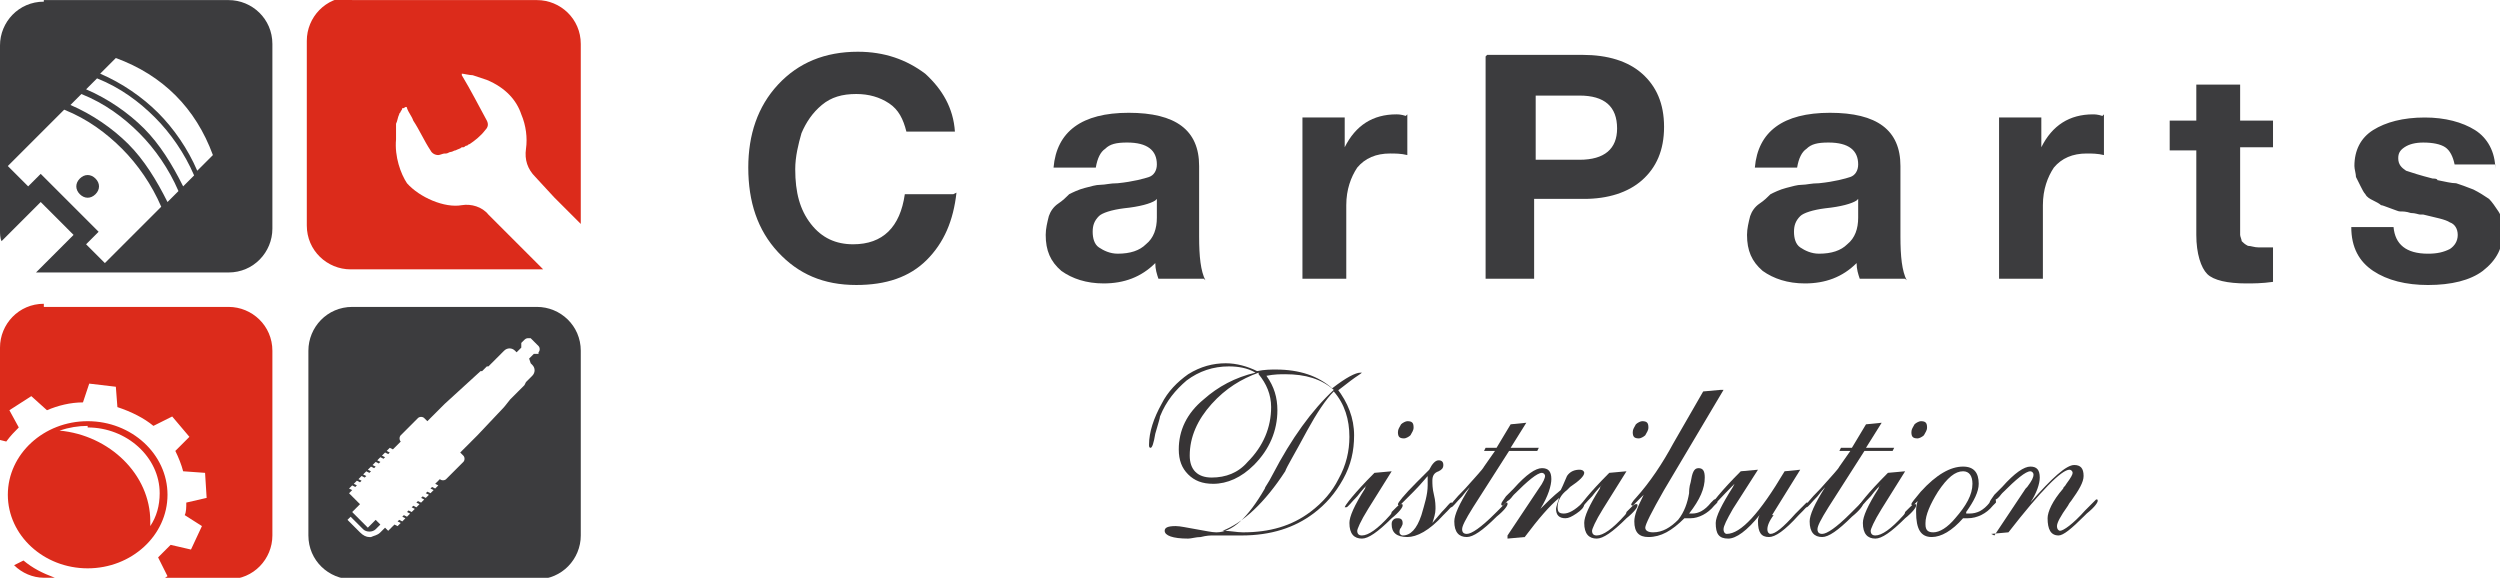 <?xml version="1.0" encoding="UTF-8"?>
<!DOCTYPE svg PUBLIC "-//W3C//DTD SVG 1.1//EN" "http://www.w3.org/Graphics/SVG/1.1/DTD/svg11.dtd">
<!-- Creator: CorelDRAW 2019 (64-Bit) -->
<svg xmlns="http://www.w3.org/2000/svg" xml:space="preserve" width="8.636mm" height="1.996mm" version="1.1" style="shape-rendering:geometricPrecision; text-rendering:geometricPrecision; image-rendering:optimizeQuality; fill-rule:evenodd; clip-rule:evenodd"
viewBox="0 0 15.97 3.69"
 xmlns:xlink="http://www.w3.org/1999/xlink">
 <defs>
  <style type="text/css">
   <![CDATA[
    .fil2 {fill:#3C3C3E}
    .fil1 {fill:#3C3C3E}
    .fil3 {fill:#DC2B1B}
    .fil4 {fill:#373435;fill-rule:nonzero}
    .fil0 {fill:#3C3C3E;fill-rule:nonzero}
   ]]>
  </style>
 </defs>
 <g id="Слой_x0020_1">
  <g id="_2427801908864">
   <path class="fil0" d="M6.11 1.23c-0.02,0.18 -0.08,0.32 -0.19,0.43 -0.11,0.11 -0.26,0.16 -0.45,0.16 -0.21,0 -0.37,-0.07 -0.5,-0.21 -0.13,-0.14 -0.19,-0.32 -0.19,-0.54 0,-0.21 0.06,-0.39 0.19,-0.53 0.13,-0.14 0.3,-0.21 0.51,-0.21 0.17,0 0.31,0.05 0.43,0.14 0.11,0.1 0.18,0.22 0.19,0.37l-0.31 0c-0.02,-0.08 -0.05,-0.14 -0.11,-0.18 -0.06,-0.04 -0.13,-0.06 -0.21,-0.06 -0.09,0 -0.16,0.02 -0.22,0.07 -0.06,0.05 -0.1,0.11 -0.13,0.18 -0.02,0.07 -0.04,0.15 -0.04,0.23 0,0.15 0.03,0.26 0.1,0.35 0.07,0.09 0.16,0.13 0.27,0.13 0.19,0 0.3,-0.11 0.33,-0.32l0.31 0z"/>
   <path id="1" class="fil0" d="M7.69 1.78l-0.29 0c-0.01,-0.03 -0.02,-0.06 -0.02,-0.1 -0.09,0.09 -0.2,0.13 -0.33,0.13 -0.11,0 -0.2,-0.03 -0.27,-0.08 -0.07,-0.06 -0.1,-0.13 -0.1,-0.23 0,-0.04 0.01,-0.08 0.02,-0.12 0.01,-0.03 0.03,-0.06 0.06,-0.08 0.03,-0.02 0.05,-0.04 0.07,-0.06 0.02,-0.01 0.06,-0.03 0.1,-0.04 0.04,-0.01 0.07,-0.02 0.1,-0.02 0.03,-0 0.06,-0.01 0.11,-0.01 0.1,-0.01 0.17,-0.03 0.2,-0.04 0.03,-0.01 0.05,-0.04 0.05,-0.08 0,-0.09 -0.06,-0.14 -0.19,-0.14 -0.07,0 -0.11,0.01 -0.14,0.04 -0.03,0.02 -0.05,0.06 -0.06,0.12l-0.27 0c0.02,-0.23 0.18,-0.35 0.48,-0.35 0.3,0 0.45,0.11 0.45,0.34l0 0.45c0,0.13 0.01,0.22 0.04,0.28zm-0.31 -0.5c-0.03,0.02 -0.1,0.04 -0.2,0.05 -0.08,0.01 -0.14,0.03 -0.16,0.05 -0.03,0.03 -0.04,0.06 -0.04,0.1 0,0.04 0.01,0.08 0.04,0.1 0.03,0.02 0.07,0.04 0.12,0.04 0.08,0 0.14,-0.02 0.18,-0.06 0.05,-0.04 0.07,-0.1 0.07,-0.17l0 -0.12z"/>
   <path id="2" class="fil0" d="M8.99 0.73l0 0.26c-0.04,-0.01 -0.08,-0.01 -0.11,-0.01 -0.09,0 -0.16,0.03 -0.21,0.09 -0.04,0.06 -0.07,0.14 -0.07,0.24l0 0.47 -0.28 0 0 -1.03 0.27 0 0 0.19c0.07,-0.14 0.18,-0.21 0.33,-0.21 0.01,0 0.03,0 0.06,0.01z"/>
   <path class="fil1" d="M9.5 0.35l0.61 0c0.16,0 0.29,0.04 0.38,0.12 0.09,0.08 0.14,0.19 0.14,0.34 0,0.15 -0.05,0.26 -0.14,0.34 -0.09,0.08 -0.22,0.12 -0.37,0.12l-0.32 0 0 0.51 -0.31 0 0 -1.42zm0.31 0.26l0 0.41 0.28 0c0.16,0 0.24,-0.07 0.24,-0.2 0,-0.14 -0.08,-0.21 -0.24,-0.21l-0.28 0zm2.36 1.17l-0.29 0c-0.01,-0.03 -0.02,-0.06 -0.02,-0.1 -0.09,0.09 -0.2,0.13 -0.33,0.13 -0.11,0 -0.2,-0.03 -0.27,-0.08 -0.07,-0.06 -0.1,-0.13 -0.1,-0.23 0,-0.04 0.01,-0.08 0.02,-0.12 0.01,-0.03 0.03,-0.06 0.06,-0.08 0.03,-0.02 0.05,-0.04 0.07,-0.06 0.02,-0.01 0.06,-0.03 0.1,-0.04 0.04,-0.01 0.07,-0.02 0.1,-0.02 0.03,-0 0.06,-0.01 0.11,-0.01 0.1,-0.01 0.17,-0.03 0.2,-0.04 0.03,-0.01 0.05,-0.04 0.05,-0.08 0,-0.09 -0.06,-0.14 -0.19,-0.14 -0.07,0 -0.11,0.01 -0.14,0.04 -0.03,0.02 -0.05,0.06 -0.06,0.12l-0.27 0c0.02,-0.23 0.18,-0.35 0.48,-0.35 0.3,0 0.45,0.11 0.45,0.34l0 0.45c0,0.13 0.01,0.22 0.04,0.28zm-0.31 -0.5c-0.03,0.02 -0.1,0.04 -0.2,0.05 -0.08,0.01 -0.14,0.03 -0.16,0.05 -0.03,0.03 -0.04,0.06 -0.04,0.1 0,0.04 0.01,0.08 0.04,0.1 0.03,0.02 0.07,0.04 0.12,0.04 0.08,0 0.14,-0.02 0.18,-0.06 0.05,-0.04 0.07,-0.1 0.07,-0.17l0 -0.12zm1.58 -0.55l0 0.26c-0.04,-0.01 -0.08,-0.01 -0.11,-0.01 -0.09,0 -0.16,0.03 -0.21,0.09 -0.04,0.06 -0.07,0.14 -0.07,0.24l0 0.47 -0.28 0 0 -1.03 0.27 0 0 0.19c0.07,-0.14 0.18,-0.21 0.33,-0.21 0.01,0 0.03,0 0.06,0.01zm1.08 0.02l0 0.19 -0.21 0 0 0.49c0,0.03 0,0.05 0,0.07 0,0.01 0.01,0.03 0.01,0.04 0.01,0.01 0.02,0.02 0.04,0.03 0.02,0 0.04,0.01 0.07,0.01 0.03,0 0.06,-0 0.09,-0l0 0.22c-0.07,0.01 -0.13,0.01 -0.17,0.01 -0.12,0 -0.21,-0.02 -0.25,-0.06 -0.04,-0.04 -0.07,-0.13 -0.07,-0.25l0 -0.54 -0.17 0 0 -0.19 0.17 0 0 -0.23 0.28 0 0 0.23 0.21 0zm1.42 0.3l-0.26 0c-0.01,-0.05 -0.03,-0.09 -0.06,-0.11 -0.03,-0.02 -0.08,-0.03 -0.14,-0.03 -0.05,0 -0.09,0.01 -0.12,0.03 -0.03,0.02 -0.04,0.04 -0.04,0.07 0,0.04 0.02,0.06 0.05,0.08 0.03,0.01 0.09,0.03 0.17,0.05 0.01,0 0.03,0 0.03,0.01 0.05,0.01 0.09,0.02 0.12,0.02 0.03,0.01 0.06,0.02 0.11,0.04 0.04,0.02 0.07,0.04 0.1,0.06 0.02,0.02 0.04,0.05 0.06,0.08 0.02,0.03 0.03,0.07 0.03,0.12 0,0.11 -0.04,0.19 -0.13,0.26 -0.08,0.06 -0.2,0.09 -0.35,0.09 -0.14,0 -0.26,-0.03 -0.35,-0.09 -0.09,-0.06 -0.14,-0.15 -0.14,-0.28l0.27 0c0.01,0.11 0.08,0.17 0.22,0.17 0.06,0 0.1,-0.01 0.14,-0.03 0.03,-0.02 0.05,-0.05 0.05,-0.09 0,-0.04 -0.02,-0.07 -0.05,-0.08 -0.03,-0.02 -0.09,-0.03 -0.17,-0.05 -0.01,-0 -0.01,-0 -0.02,-0 -0.01,-0 -0.03,-0.01 -0.06,-0.01 -0.03,-0.01 -0.05,-0.01 -0.07,-0.01 -0.01,-0 -0.03,-0.01 -0.06,-0.02 -0.03,-0.01 -0.05,-0.02 -0.06,-0.02 -0.01,-0.01 -0.03,-0.02 -0.05,-0.03 -0.02,-0.01 -0.04,-0.02 -0.05,-0.04 -0.01,-0.01 -0.02,-0.03 -0.03,-0.05 -0.01,-0.02 -0.02,-0.04 -0.03,-0.06 -0,-0.02 -0.01,-0.05 -0.01,-0.07 0,-0.1 0.04,-0.18 0.12,-0.23 0.08,-0.05 0.19,-0.08 0.33,-0.08 0.13,0 0.24,0.03 0.32,0.08 0.08,0.05 0.13,0.14 0.13,0.25z"/>
   <path class="fil2" d="M0.28 -0l1.18 0c0.15,0 0.28,0.12 0.28,0.28l0 1.18c0,0.15 -0.12,0.28 -0.28,0.28l-1.18 0c-0.02,0 -0.03,-0 -0.05,-0l0.24 -0.24 -0.21 -0.21 -0.25 0.25c-0.01,-0.02 -0.01,-0.05 -0.01,-0.07l0 -1.18c0,-0.15 0.12,-0.28 0.28,-0.28zm0.27 0.57l0.07 -0.07c0.15,0.06 0.27,0.15 0.37,0.25 0.1,0.1 0.19,0.23 0.25,0.37l-0.07 0.07c-0.07,-0.14 -0.15,-0.27 -0.25,-0.37 -0.1,-0.1 -0.23,-0.19 -0.37,-0.25zm-0.1 0.1l0.07 -0.07c0.15,0.06 0.27,0.15 0.37,0.25 0.1,0.1 0.19,0.23 0.25,0.37l-0.07 0.07c-0.07,-0.14 -0.15,-0.27 -0.25,-0.37 -0.1,-0.1 -0.23,-0.19 -0.37,-0.25zm0.23 1.02l-0.13 -0.13 0.08 -0.08 -0.37 -0.37 -0.08 0.08 -0.13 -0.13 0.36 -0.36c0.15,0.06 0.27,0.15 0.37,0.25 0.1,0.1 0.19,0.23 0.25,0.37l-0.36 0.36zm-0.07 -0.55c-0.03,-0.03 -0.07,-0.03 -0.1,0 -0.03,0.03 -0.03,0.07 0,0.1 0.03,0.03 0.07,0.03 0.1,0 0.03,-0.03 0.03,-0.07 0,-0.1zm0.04 -0.68l0.09 -0.09c0.3,0.11 0.51,0.32 0.62,0.62l-0.1 0.1c-0.06,-0.14 -0.15,-0.27 -0.25,-0.37 -0.1,-0.1 -0.23,-0.19 -0.37,-0.25z"/>
   <path class="fil3" d="M2.25 -0l1.18 0c0.15,0 0.28,0.12 0.28,0.28l0 1.15 -0.17 -0.17 -0.12 -0.13c-0.05,-0.05 -0.07,-0.11 -0.06,-0.18 0.01,-0.07 0,-0.15 -0.03,-0.22 -0.03,-0.09 -0.1,-0.17 -0.22,-0.22 -0.03,-0.01 -0.06,-0.02 -0.09,-0.03 -0.02,-0 -0.06,-0.01 -0.07,-0.01l-0 0 -0 0 0 0.01c0.06,0.1 0.1,0.18 0.16,0.29 0.01,0.02 0.01,0.04 -0.01,0.06 -0.03,0.04 -0.07,0.07 -0.1,0.09 -0.01,0 -0.01,0.01 -0.02,0.01 -0.01,0 -0.01,0.01 -0.02,0.01l-0.01 0c-0.01,0.01 -0.02,0.01 -0.04,0.02 -0.01,0 -0.02,0.01 -0.03,0.01 -0.01,0 -0.02,0.01 -0.03,0.01l-0.01 0c-0.01,0 -0.03,0.01 -0.04,0.01 -0.02,0 -0.04,-0.01 -0.05,-0.03 -0.04,-0.06 -0.07,-0.13 -0.11,-0.19 -0.01,-0.03 -0.03,-0.05 -0.04,-0.08 -0,-0.01 -0.01,-0.01 -0.02,-0l-0.01 0c-0,0.01 -0.01,0.02 -0.01,0.02 -0,0.01 -0.01,0.01 -0.01,0.02 -0.01,0.02 -0.01,0.04 -0.02,0.06 -0,0.01 -0,0.01 -0,0.02 -0,0.01 -0,0.01 -0,0.02 -0,0.01 -0,0.02 -0,0.03 -0,0.01 -0,0.01 -0,0.02l-0 0.01c-0.01,0.11 0.03,0.22 0.07,0.28 0.08,0.09 0.24,0.16 0.35,0.14 0.06,-0.01 0.13,0.01 0.17,0.06l0.35 0.35c-0.02,0 -0.03,0 -0.05,0l-1.18 0c-0.15,0 -0.28,-0.12 -0.28,-0.28l0 -1.18c0,-0.15 0.12,-0.28 0.28,-0.28z"/>
   <path class="fil3" d="M0.28 1.96l1.18 0c0.15,0 0.28,0.12 0.28,0.28l0 1.18c0,0.15 -0.12,0.28 -0.28,0.28l-0.42 0 0.03 -0.02 -0.06 -0.12c0.03,-0.03 0.05,-0.05 0.08,-0.08l0.13 0.03 0.07 -0.15 -0.11 -0.07c0.01,-0.02 0.01,-0.05 0.01,-0.08l0.13 -0.03 -0.01 -0.16 -0.14 -0.01c-0.01,-0.04 -0.03,-0.09 -0.05,-0.13l0.09 -0.09 -0.11 -0.13 -0.12 0.06c-0.06,-0.05 -0.14,-0.09 -0.23,-0.12l-0.01 -0.13 -0.17 -0.02 -0.04 0.12c-0.08,0 -0.16,0.02 -0.23,0.05l-0.1 -0.09 -0.14 0.09 0.06 0.11c-0.03,0.03 -0.05,0.05 -0.08,0.09l-0.04 -0.01 0 -0.59c0,-0.15 0.12,-0.28 0.28,-0.28zm0.06 1.73l-0.06 0c-0.07,0 -0.14,-0.03 -0.19,-0.08l0.06 -0.03c0.06,0.05 0.12,0.08 0.2,0.11zm0.22 -0.96c0.25,0 0.46,0.19 0.46,0.42 0,0.08 -0.02,0.15 -0.06,0.21 0,-0.01 0,-0.02 0,-0.03 0,-0.3 -0.26,-0.55 -0.58,-0.58 0.06,-0.02 0.12,-0.03 0.18,-0.03zm0 -0.04c0.28,0 0.51,0.21 0.51,0.47 0,0.26 -0.23,0.47 -0.51,0.47 -0.28,0 -0.51,-0.21 -0.51,-0.47 0,-0.26 0.23,-0.47 0.51,-0.47z"/>
   <path class="fil2" d="M2.25 1.96l1.18 0c0.15,0 0.28,0.12 0.28,0.28l0 1.18c0,0.15 -0.12,0.28 -0.28,0.28l-1.18 0c-0.15,0 -0.28,-0.12 -0.28,-0.28l0 -1.18c0,-0.15 0.12,-0.28 0.28,-0.28zm1.14 0.36l0.01 0.01c0.02,0.02 0.02,0.05 0,0.07l-0.01 0.01 -0.02 0.02 -0.01 0.01 -0 0 -0.01 0.02 -0 0 -0.01 0.01 -0.01 0.01 -0.01 0.01 -0.01 0.01 -0.01 0.01 -0.01 0.01 -0.01 0.01 -0.02 0.02 -0.04 0.05 -0.17 0.18 -0.01 0.01 -0.08 0.08 -0.02 0.02 0.02 0.02 0 0 0 0c0.01,0.01 0.01,0.03 -0,0.04l-0.11 0.11c-0.01,0.01 -0.03,0.01 -0.04,0l-0 -0 -0.03 0.03 0.02 0.01 -0.02 0.02 -0.02 -0.01 -0.01 0.01 0.02 0.01 -0.02 0.02 -0.02 -0.01 -0.01 0.01 0.02 0.01 -0.02 0.02 -0.02 -0.01 -0.01 0.01 0.02 0.01 -0.02 0.02 -0.02 -0.01 -0.01 0.01 0.02 0.01 -0.02 0.02 -0.02 -0.01 -0.01 0.01 0.02 0.01 -0.02 0.02 -0.02 -0.01 -0.01 0.01 0.02 0.01 -0.02 0.02 -0.02 -0.01 -0.01 0.01 0.02 0.01 -0.02 0.02 -0.02 -0.01 -0.01 0.01 0.02 0.01 -0.02 0.02 -0.02 -0.01 -0.04 0.04 -0.02 -0.02 -0.03 0.03c-0.02,0.02 -0.04,0.02 -0.06,0.03l-0.01 0c-0.02,-0 -0.04,-0.01 -0.06,-0.03l-0.08 -0.08 0.02 -0.02 0.08 0.08c0.02,0.02 0.06,0.02 0.08,0l0.03 -0.03 -0.03 -0.03 -0.05 0.05 -0.1 -0.1 0.05 -0.05 -0.07 -0.07 0.02 -0.02 0 0 -0 0 -0.02 -0.01 0.02 -0.02 0.02 0.01 0.01 -0.01 -0.02 -0.01 0.02 -0.02 0.02 0.01 0.01 -0.01 -0.02 -0.01 0.02 -0.02 0.02 0.01 0.01 -0.01 -0.02 -0.01 0.02 -0.02 0.02 0.01 0.01 -0.01 -0.02 -0.01 0.02 -0.02 0.02 0.01 0.01 -0.01 -0.02 -0.01 0.02 -0.02 0.02 0.01 0.01 -0.01 -0.02 -0.01 0.02 -0.02 0.02 0.01 0.01 -0.01 -0.02 -0.01 0.02 -0.02 0.02 0.01 0.01 -0.01 0 0 -0.02 -0.01 0.02 -0.02 0.02 0.01 0 0 0.05 -0.05 -0 -0c-0.01,-0.01 -0.01,-0.03 0,-0.04l0.11 -0.11c0.01,-0.01 0.03,-0.01 0.04,-0l0 0 0 0 0.02 0.02 0.02 -0.02 0.08 -0.08 0.01 -0.01 0.23 -0.21 0.01 -0 0.01 -0.01 0.01 -0.01 0.01 -0.01 0 -0 0.01 -0 0.01 -0.01 0.02 -0.02 0.01 -0.01 0.01 -0.01 0.01 -0.01 0.01 -0.01 0.02 -0.02 0.01 -0.01c0.02,-0.02 0.05,-0.02 0.07,0l0.01 0.01 0.03 -0.03c-0,-0 -0,-0.01 0,-0.01 0,-0 0,-0.01 0,-0.01 0,-0 0,-0.01 0,-0.01l0 -0 0 -0 0 -0 0 -0 0 -0 0 -0 0 -0c0,-0 0.01,-0.01 0.01,-0.01l0 -0 0 0 0 -0 0 0c0,-0 0.01,-0.01 0.01,-0.01l0 -0 0 -0 0 -0 0 -0 0 -0 0 -0 0 -0 0 -0c0.01,-0.01 0.02,-0.01 0.02,-0.01l0.01 0c0,0 0.01,0 0.01,0l0.05 0.05c0.01,0.01 0.01,0.03 -0,0.04l-0 0 -0 0 -0 0 -0 0 -0 0 -0 0 -0 0 -0 0 -0 0 -0 0 -0 0 -0 0 0 0 -0 0 -0 0c-0,0 -0,0 -0,0.01l-0 0 0 0 -0 0 0 0 -0 0 -0 0c-0,0 -0,0 -0,0l-0 0 -0 0 -0 0 -0 0 -0 0 -0 0 -0 0 -0 0 -0 0 -0 0 -0 0 -0 0c-0,0 -0,0 -0.01,0 -0,0 -0.01,0 -0.01,0 -0.01,0 -0.01,0 -0.01,0l-0.03 0.03zm-0.08 0.19l0.01 -0.01 0 -0 -0.01 0.01 0 0z"/>
   <path class="fil4" d="M8.04 2.38c-0.11,0.04 -0.21,0.1 -0.3,0.2 -0.09,0.1 -0.14,0.21 -0.14,0.33 0,0.09 0.05,0.14 0.14,0.14 0.09,0 0.17,-0.03 0.23,-0.1 0.1,-0.1 0.15,-0.22 0.15,-0.35 0,-0.08 -0.03,-0.15 -0.08,-0.21zm-0.23 1.01c0.05,0 0.09,0.01 0.13,0.01 0.17,0 0.31,-0.04 0.43,-0.13 0.08,-0.06 0.14,-0.13 0.18,-0.21 0.05,-0.09 0.07,-0.18 0.07,-0.27 0,-0.11 -0.03,-0.21 -0.1,-0.29 -0.05,0.05 -0.11,0.14 -0.17,0.25 -0.08,0.15 -0.13,0.23 -0.14,0.26 -0.13,0.2 -0.27,0.33 -0.4,0.38zm0.73 -0.91c0.07,0.09 0.11,0.19 0.11,0.3 0,0.1 -0.02,0.19 -0.07,0.28 -0.05,0.09 -0.11,0.16 -0.19,0.22 -0.12,0.09 -0.27,0.14 -0.46,0.14 -0.02,0 -0.05,-0 -0.09,-0 -0.04,-0 -0.07,-0 -0.09,-0 -0.02,0 -0.04,0 -0.08,0.01 -0.03,0 -0.06,0.01 -0.08,0.01 -0.1,0 -0.15,-0.02 -0.15,-0.05 0,-0.02 0.02,-0.03 0.07,-0.03 0.03,0 0.07,0.01 0.13,0.02 0.06,0.01 0.1,0.02 0.13,0.02 0.1,0 0.2,-0.09 0.31,-0.28 0,-0.01 0.02,-0.03 0.05,-0.09 0.12,-0.23 0.25,-0.41 0.39,-0.54 -0.08,-0.07 -0.18,-0.1 -0.31,-0.1 -0.03,0 -0.07,0 -0.12,0.01 0.05,0.07 0.07,0.14 0.07,0.22 0,0.13 -0.05,0.25 -0.15,0.35 -0.08,0.08 -0.17,0.12 -0.26,0.12 -0.07,0 -0.12,-0.02 -0.16,-0.06 -0.04,-0.04 -0.06,-0.09 -0.06,-0.16 0,-0.12 0.05,-0.23 0.16,-0.32 0.09,-0.08 0.2,-0.14 0.33,-0.17 -0.05,-0.03 -0.11,-0.04 -0.17,-0.04 -0.1,0 -0.19,0.03 -0.27,0.09 -0.07,0.06 -0.13,0.13 -0.17,0.23 -0,0.01 -0.01,0.04 -0.03,0.11 -0.01,0.06 -0.02,0.09 -0.03,0.09 -0.01,0 -0.01,-0.01 -0.01,-0.02 0,-0.08 0.03,-0.17 0.08,-0.26 0.04,-0.08 0.1,-0.14 0.17,-0.19 0.08,-0.05 0.16,-0.07 0.24,-0.07 0.07,0 0.14,0.02 0.2,0.05 0.05,-0.01 0.09,-0.01 0.12,-0.01 0.15,0 0.27,0.04 0.36,0.12 0.09,-0.07 0.15,-0.1 0.18,-0.1 0.01,0 0.01,0 0.01,0 -0.01,0.01 -0.03,0.02 -0.07,0.05 -0.05,0.04 -0.08,0.06 -0.09,0.07z"/>
   <path id="1" class="fil4" d="M8.74 3.09c-0.01,0.01 -0.04,0.04 -0.07,0.08 -0.04,0.04 -0.06,0.07 -0.07,0.07 -0,0 -0.01,-0 -0.01,-0 0,-0.01 0.06,-0.09 0.19,-0.22l0.11 -0.01 -0.15 0.24c-0.05,0.08 -0.07,0.13 -0.07,0.14 0,0.02 0.01,0.03 0.03,0.03 0.04,0 0.1,-0.04 0.18,-0.13 0,-0 0.01,-0.01 0.01,-0.02l0.02 -0.02c0.02,-0.02 0.03,-0.03 0.04,-0.03 0.01,0 0.01,0 0.01,0.01 0,0.01 -0.02,0.04 -0.07,0.08 -0.09,0.09 -0.15,0.13 -0.19,0.13 -0.05,0 -0.08,-0.03 -0.08,-0.1 0,-0.04 0.03,-0.11 0.1,-0.22 0,-0.01 0.01,-0.02 0.02,-0.03zm0.19 -0.33c0,-0.02 0.01,-0.03 0.02,-0.05 0.01,-0.01 0.03,-0.02 0.04,-0.02 0.03,0 0.04,0.01 0.04,0.04 0,0.02 -0.01,0.03 -0.02,0.05 -0.01,0.01 -0.03,0.02 -0.04,0.02 -0.03,0 -0.04,-0.01 -0.04,-0.04z"/>
   <path id="2" class="fil4" d="M9.13 3.03c-0.02,0.02 -0.05,0.06 -0.1,0.11 -0.06,0.06 -0.09,0.09 -0.09,0.09 -0,0 -0.01,-0 -0.01,-0.01 0,-0.01 0.04,-0.06 0.12,-0.14l0.08 -0.08c0.02,-0.04 0.04,-0.06 0.06,-0.06 0.02,0 0.03,0.01 0.03,0.03 0,0.02 -0.01,0.03 -0.03,0.04 -0.03,0.01 -0.04,0.03 -0.04,0.06 0,0.02 0,0.05 0.01,0.09 0.01,0.04 0.01,0.07 0.01,0.09 0,0.03 -0.01,0.06 -0.02,0.09l0.06 -0.07c0.04,-0.04 0.05,-0.06 0.06,-0.06 0.01,0 0.01,0 0.01,0.01 0,0.01 -0.02,0.03 -0.06,0.07 -0.09,0.1 -0.17,0.14 -0.23,0.14 -0.07,0 -0.1,-0.03 -0.1,-0.08 0,-0.01 0,-0.02 0.01,-0.03 0.01,-0.01 0.02,-0.01 0.03,-0.01 0.02,0 0.03,0.01 0.03,0.03 0,0.01 -0,0.01 -0.01,0.03 -0.01,0.01 -0.01,0.02 -0.01,0.03 0,0.01 0.01,0.02 0.02,0.02 0.05,0 0.09,-0.04 0.12,-0.13 0.02,-0.07 0.04,-0.13 0.04,-0.19 0,-0.01 -0,-0.01 -0,-0.02l-0 -0.04z"/>
   <path id="3" class="fil4" d="M9.41 3.09c-0.01,0.01 -0.04,0.04 -0.07,0.08 -0.04,0.04 -0.06,0.07 -0.07,0.07 -0,0 -0.01,-0 -0.01,-0 0,-0.01 0.03,-0.05 0.1,-0.12 0.07,-0.08 0.11,-0.12 0.12,-0.14l0.07 -0.1 -0.07 0 0.01 -0.02 0.07 0 0.09 -0.15 0.1 -0.01 -0.1 0.16 0.18 0 -0.01 0.02 -0.18 0 -0.23 0.36c-0.05,0.08 -0.07,0.12 -0.07,0.14 0,0.02 0.01,0.03 0.03,0.03 0.03,0 0.09,-0.04 0.18,-0.13 0.04,-0.04 0.07,-0.07 0.07,-0.07 0.01,0 0.01,0 0.01,0.01 0,0.01 -0.02,0.04 -0.07,0.08 -0.09,0.09 -0.15,0.13 -0.19,0.13 -0.05,0 -0.08,-0.03 -0.08,-0.1 0,-0.04 0.03,-0.11 0.1,-0.22 0,-0.01 0.01,-0.02 0.02,-0.03z"/>
   <path id="4" class="fil4" d="M9.63 3.42l0.2 -0.3c0.03,-0.04 0.04,-0.07 0.04,-0.08 0,-0.01 -0.01,-0.02 -0.02,-0.02 -0.03,0 -0.09,0.05 -0.18,0.14 -0.01,0.01 -0.02,0.03 -0.04,0.04 -0.02,0.02 -0.03,0.03 -0.03,0.03 -0,0 -0.01,-0 -0.01,-0.01 0,-0.01 0.01,-0.02 0.03,-0.05l0.05 -0.05c0.08,-0.09 0.14,-0.13 0.18,-0.13 0.04,0 0.06,0.02 0.06,0.07 0,0.04 -0.02,0.11 -0.07,0.19l0 -0c0.04,-0.04 0.08,-0.08 0.13,-0.12 0.02,-0.04 0.03,-0.07 0.04,-0.09 0.02,-0.03 0.05,-0.04 0.08,-0.04 0.02,0 0.03,0.01 0.03,0.02 0,0.02 -0.03,0.05 -0.09,0.09l-0.02 0.02c-0.04,0.03 -0.06,0.07 -0.06,0.11 0,0.03 0.01,0.04 0.04,0.04 0.03,0 0.07,-0.02 0.12,-0.07 0.01,0 0.01,0 0.01,0.01 0,0.02 -0.02,0.04 -0.05,0.06 -0.03,0.02 -0.05,0.03 -0.07,0.03 -0.04,0 -0.06,-0.02 -0.06,-0.06 0,-0.01 0.01,-0.04 0.02,-0.07 -0.06,0.05 -0.13,0.13 -0.22,0.25l-0.11 0.01z"/>
   <path id="5" class="fil4" d="M10.24 3.09c-0.01,0.01 -0.04,0.04 -0.07,0.08 -0.04,0.04 -0.06,0.07 -0.07,0.07 -0,0 -0.01,-0 -0.01,-0 0,-0.01 0.06,-0.09 0.19,-0.22l0.11 -0.01 -0.15 0.24c-0.05,0.08 -0.07,0.13 -0.07,0.14 0,0.02 0.01,0.03 0.03,0.03 0.04,0 0.1,-0.04 0.18,-0.13 0,-0 0.01,-0.01 0.01,-0.02l0.02 -0.02c0.02,-0.02 0.03,-0.03 0.04,-0.03 0.01,0 0.01,0 0.01,0.01 0,0.01 -0.02,0.04 -0.07,0.08 -0.09,0.09 -0.15,0.13 -0.19,0.13 -0.05,0 -0.08,-0.03 -0.08,-0.1 0,-0.04 0.03,-0.11 0.1,-0.22 0,-0.01 0.01,-0.02 0.02,-0.03zm0.19 -0.33c0,-0.02 0.01,-0.03 0.02,-0.05 0.01,-0.01 0.03,-0.02 0.04,-0.02 0.03,0 0.04,0.01 0.04,0.04 0,0.02 -0.01,0.03 -0.02,0.05 -0.01,0.01 -0.03,0.02 -0.04,0.02 -0.03,0 -0.04,-0.01 -0.04,-0.04z"/>
   <path id="6" class="fil4" d="M11.01 2.49l-0.38 0.64c-0.08,0.14 -0.12,0.22 -0.12,0.24 0,0.02 0.02,0.03 0.05,0.03 0.06,0 0.11,-0.03 0.16,-0.08 0.04,-0.05 0.06,-0.11 0.07,-0.17 0,-0.01 0,-0.04 0.01,-0.07 0.01,-0.06 0.02,-0.09 0.05,-0.09 0.03,0 0.04,0.02 0.04,0.06 0,0.07 -0.03,0.14 -0.1,0.23 0,0 0.01,0 0.01,0 0.01,0 0.01,0 0.01,0 0.04,0 0.08,-0.02 0.12,-0.07l0.02 -0.02c0,-0 0.01,-0 0.01,-0 0,0 0.01,0 0.01,0.01 0,0 -0,0.01 -0,0.01l-0.02 0.02c-0.04,0.05 -0.1,0.08 -0.15,0.08 -0.01,0 -0.02,-0 -0.04,-0 -0.08,0.08 -0.15,0.12 -0.23,0.12 -0.06,0 -0.09,-0.03 -0.09,-0.1 0,-0.04 0.02,-0.09 0.06,-0.17l0 -0 -0.05 0.05c-0.01,0.01 -0.02,0.02 -0.02,0.02 -0,0 -0.01,-0 -0.01,-0.01 0,-0 0.01,-0.02 0.03,-0.04 0.09,-0.1 0.17,-0.22 0.24,-0.35l0.19 -0.33 0.11 -0.01z"/>
   <path id="7" class="fil4" d="M11.33 3.29c-0.03,0.04 -0.04,0.07 -0.04,0.09 0,0.02 0.01,0.03 0.02,0.03 0.03,0 0.08,-0.04 0.16,-0.13 0,-0 0.01,-0.01 0.04,-0.04 0.02,-0.02 0.03,-0.03 0.03,-0.03 0.01,0 0.01,0 0.01,0.01 0,0.01 -0.02,0.03 -0.06,0.07 -0.09,0.1 -0.15,0.14 -0.19,0.14 -0.05,0 -0.07,-0.03 -0.07,-0.1 0,-0.01 0,-0.02 0.01,-0.04 -0.08,0.1 -0.15,0.15 -0.2,0.15 -0.06,0 -0.08,-0.03 -0.08,-0.1 0,-0.04 0.04,-0.12 0.11,-0.23l0.01 -0.02c-0.09,0.09 -0.13,0.14 -0.14,0.14 -0,0 -0.01,-0 -0.01,-0 0,-0.01 0.06,-0.09 0.19,-0.22l0.11 -0.01 -0.16 0.25c-0.04,0.07 -0.06,0.11 -0.06,0.13 0,0.02 0.01,0.03 0.02,0.03 0.09,0 0.21,-0.13 0.37,-0.4l0.1 -0.01 -0.18 0.29z"/>
   <path id="8" class="fil4" d="M11.68 3.09c-0.01,0.01 -0.04,0.04 -0.07,0.08 -0.04,0.04 -0.06,0.07 -0.07,0.07 -0,0 -0.01,-0 -0.01,-0 0,-0.01 0.03,-0.05 0.1,-0.12 0.07,-0.08 0.11,-0.12 0.12,-0.14l0.07 -0.1 -0.07 0 0.01 -0.02 0.07 0 0.09 -0.15 0.1 -0.01 -0.1 0.16 0.18 0 -0.01 0.02 -0.18 0 -0.23 0.36c-0.05,0.08 -0.07,0.12 -0.07,0.14 0,0.02 0.01,0.03 0.03,0.03 0.03,0 0.09,-0.04 0.18,-0.13 0.04,-0.04 0.07,-0.07 0.07,-0.07 0.01,0 0.01,0 0.01,0.01 0,0.01 -0.02,0.04 -0.07,0.08 -0.09,0.09 -0.15,0.13 -0.19,0.13 -0.05,0 -0.08,-0.03 -0.08,-0.1 0,-0.04 0.03,-0.11 0.1,-0.22 0,-0.01 0.01,-0.02 0.02,-0.03z"/>
   <path id="9" class="fil4" d="M12.02 3.09c-0.01,0.01 -0.04,0.04 -0.07,0.08 -0.04,0.04 -0.06,0.07 -0.07,0.07 -0,0 -0.01,-0 -0.01,-0 0,-0.01 0.06,-0.09 0.19,-0.22l0.11 -0.01 -0.15 0.24c-0.05,0.08 -0.07,0.13 -0.07,0.14 0,0.02 0.01,0.03 0.03,0.03 0.04,0 0.1,-0.04 0.18,-0.13 0,-0 0.01,-0.01 0.01,-0.02l0.02 -0.02c0.02,-0.02 0.03,-0.03 0.04,-0.03 0.01,0 0.01,0 0.01,0.01 0,0.01 -0.02,0.04 -0.07,0.08 -0.09,0.09 -0.15,0.13 -0.19,0.13 -0.05,0 -0.08,-0.03 -0.08,-0.1 0,-0.04 0.03,-0.11 0.1,-0.22 0,-0.01 0.01,-0.02 0.02,-0.03zm0.19 -0.33c0,-0.02 0.01,-0.03 0.02,-0.05 0.01,-0.01 0.03,-0.02 0.04,-0.02 0.03,0 0.04,0.01 0.04,0.04 0,0.02 -0.01,0.03 -0.02,0.05 -0.01,0.01 -0.03,0.02 -0.04,0.02 -0.03,0 -0.04,-0.01 -0.04,-0.04z"/>
   <path id="10" class="fil4" d="M12.3 3.35c0,0.04 0.02,0.05 0.05,0.05 0.04,0 0.09,-0.03 0.14,-0.09 0.07,-0.08 0.11,-0.15 0.11,-0.22 0,-0.05 -0.02,-0.08 -0.06,-0.08 -0.05,0 -0.1,0.04 -0.16,0.13 -0.05,0.08 -0.08,0.15 -0.08,0.2zm0.26 -0.07c0,0 0.01,0 0.01,0 0.01,0 0.01,0 0.01,0 0.05,0 0.09,-0.02 0.13,-0.07l0.02 -0.02c0,-0 0.01,-0 0.01,-0 0,0 0.01,0 0.01,0.01 0,0 -0,0.01 -0,0.01l-0.02 0.02c-0.04,0.05 -0.1,0.08 -0.16,0.08 -0.01,0 -0.02,-0 -0.03,-0 -0.07,0.08 -0.14,0.12 -0.2,0.12 -0.07,0 -0.1,-0.05 -0.1,-0.16 0,-0.02 0,-0.04 0.01,-0.07 -0.02,0.02 -0.03,0.03 -0.03,0.03 -0,0 -0.01,-0 -0.01,-0.01 0,-0.01 0.02,-0.03 0.06,-0.08 0.1,-0.11 0.19,-0.16 0.27,-0.16 0.07,0 0.1,0.04 0.1,0.11 0,0.05 -0.03,0.11 -0.08,0.18z"/>
   <path id="11" class="fil4" d="M12.74 3.42l0.2 -0.3c0,-0 0,-0 0.01,-0.01 0.03,-0.04 0.04,-0.06 0.04,-0.08 0,-0.01 -0.01,-0.02 -0.02,-0.02 -0.03,0 -0.09,0.05 -0.18,0.14 -0.01,0.01 -0.02,0.03 -0.04,0.04 -0.02,0.02 -0.03,0.03 -0.03,0.03 -0,0 -0.01,-0 -0.01,-0.01 0,-0.01 0.01,-0.02 0.03,-0.05l0.05 -0.05c0.08,-0.09 0.14,-0.13 0.18,-0.13 0.04,0 0.06,0.02 0.06,0.07 0,0.04 -0.02,0.1 -0.06,0.16 0.14,-0.16 0.23,-0.24 0.28,-0.24 0.04,0 0.06,0.02 0.06,0.07 0,0.04 -0.03,0.09 -0.08,0.16 -0,0 -0.01,0.01 -0.02,0.03 -0.05,0.07 -0.07,0.11 -0.07,0.13 0,0.02 0.01,0.03 0.02,0.03 0.02,0 0.08,-0.04 0.16,-0.13l0.07 -0.07c0.01,0 0.01,0 0.01,0.01 0,0.01 -0.02,0.04 -0.07,0.08l-0.01 0.01c-0.09,0.09 -0.14,0.13 -0.17,0.13 -0.05,0 -0.07,-0.04 -0.07,-0.11 0,-0.04 0.03,-0.11 0.1,-0.19 0,-0.01 0.01,-0.01 0.02,-0.03 0.03,-0.04 0.04,-0.06 0.04,-0.07 0,-0.01 -0.01,-0.02 -0.02,-0.02 -0.05,0 -0.18,0.13 -0.39,0.4l-0.11 0.01z"/>
  </g>
 </g>
</svg>
